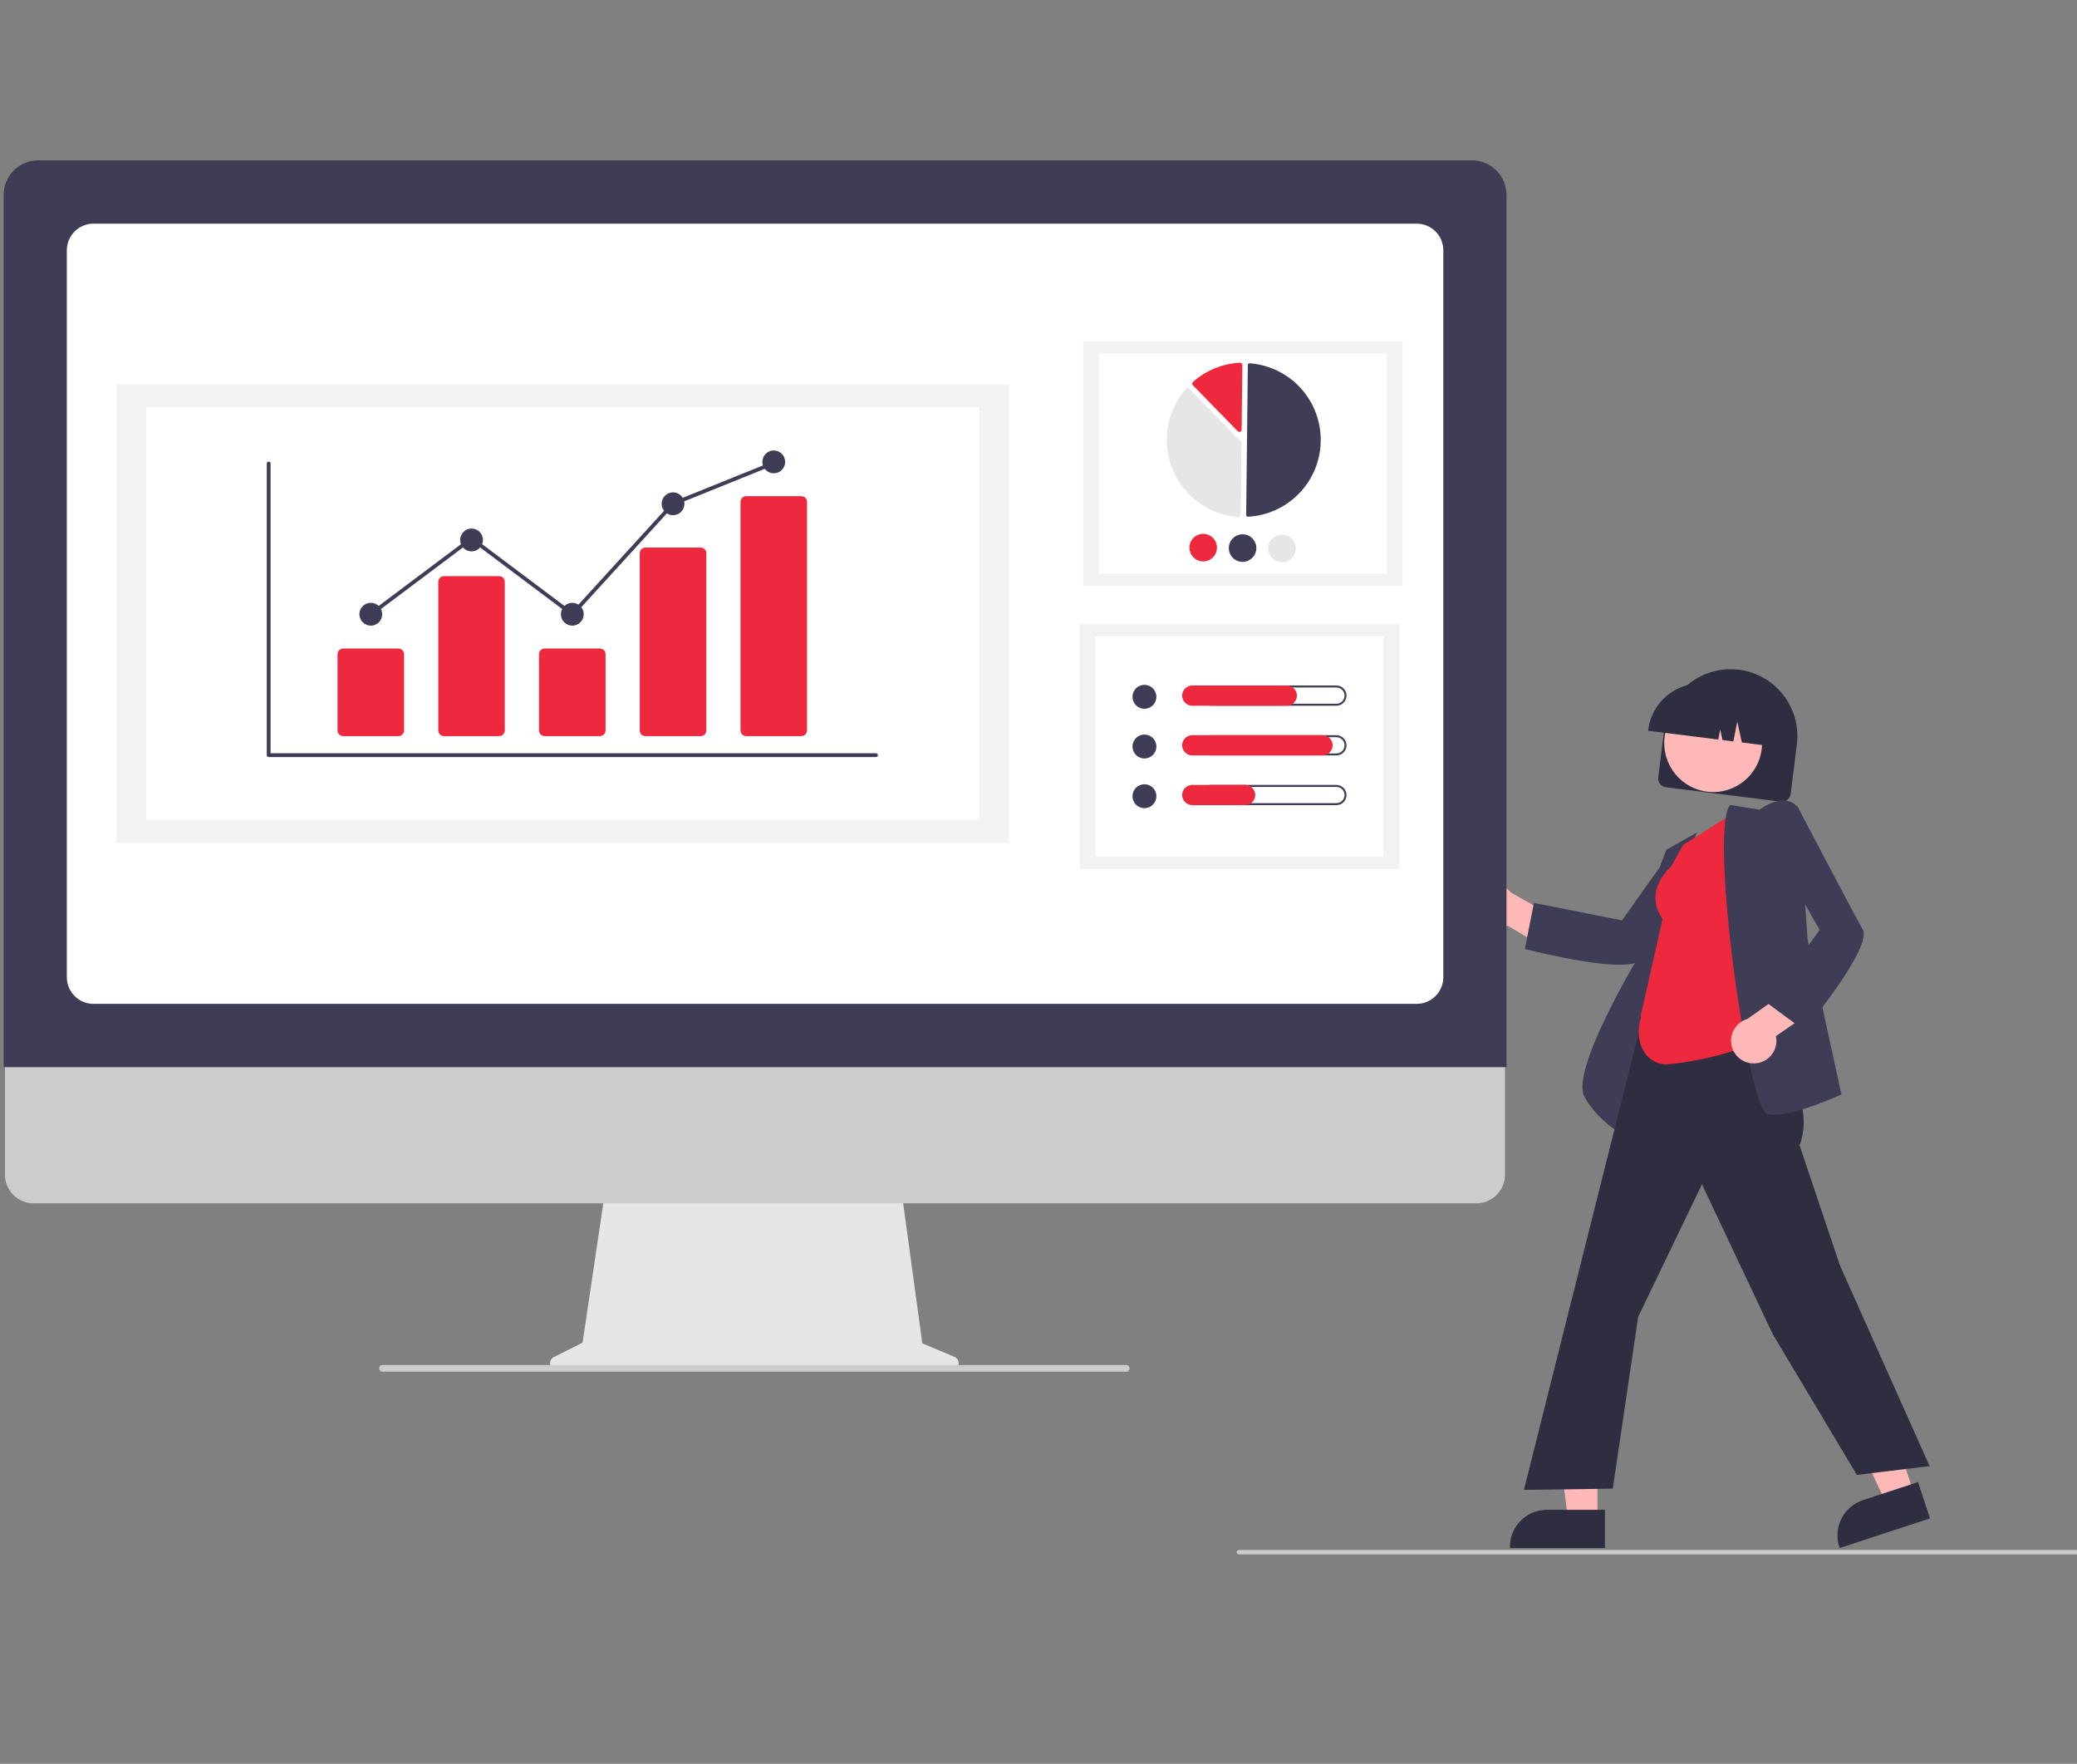<svg width="285" height="242" viewBox="0 0 285 242" fill="none" xmlns="http://www.w3.org/2000/svg">
<rect x="0" y="0" width="285" height="242" fill="#808080" stroke="none"/>
<g clip-path="url(#clip0_2194_41983)">
<path d="M227.541 106.643L228.387 99.85C228.687 97.436 229.933 95.24 231.85 93.746C233.766 92.252 236.197 91.582 238.607 91.883C241.017 92.184 243.209 93.432 244.7 95.352C246.192 97.272 246.861 99.707 246.56 102.121L245.714 108.915C245.673 109.239 245.506 109.533 245.249 109.734C244.991 109.935 244.665 110.025 244.341 109.985L228.609 108.019C228.285 107.978 227.991 107.81 227.791 107.552C227.591 107.294 227.501 106.968 227.541 106.643Z" fill="#2F2E41"/>
<path d="M235.075 108.67C238.783 108.67 241.789 105.659 241.789 101.944C241.789 98.23 238.783 95.219 235.075 95.219C231.367 95.219 228.361 98.23 228.361 101.944C228.361 105.659 231.367 108.67 235.075 108.67Z" fill="#FFB8B8"/>
<path d="M226.169 100.125C226.409 98.216 227.395 96.481 228.911 95.299C230.426 94.118 232.348 93.587 234.254 93.823L235.61 93.992C237.516 94.232 239.248 95.22 240.428 96.738C241.607 98.257 242.137 100.182 241.902 102.091L241.885 102.227L239.018 101.869L238.382 99.004L237.845 101.722L236.364 101.537L236.043 100.092L235.772 101.463L226.152 100.261L226.169 100.125Z" fill="#2F2E41"/>
<path d="M202.239 125.936C202.444 126.339 202.735 126.693 203.091 126.972C203.448 127.25 203.861 127.447 204.301 127.549C204.742 127.65 205.199 127.654 205.641 127.559C206.083 127.464 206.499 127.274 206.86 127L212.958 130.579L216.033 127.397L207.35 122.465C206.852 121.888 206.16 121.515 205.405 121.416C204.65 121.316 203.885 121.498 203.255 121.926C202.625 122.354 202.174 122.998 201.986 123.737C201.799 124.476 201.889 125.258 202.239 125.936Z" fill="#FFB8B8"/>
<path d="M222.226 132.366C217.728 132.366 209.813 130.349 209.375 130.236L209.236 130.201L210.482 123.882L222.571 126.275L229.139 117.01L236.68 116.242L236.469 116.519C236.371 116.648 226.651 129.466 225.138 131.616C224.757 132.159 223.666 132.366 222.226 132.366Z" fill="#3F3D56"/>
<path d="M223.431 156.079L223.251 155.993C223.213 155.975 219.391 154.113 217.412 150.478C215.442 146.86 224.664 131.512 225.309 130.447L225.318 125.573L228.636 116.601L232.867 114.206L229.234 122.696L223.431 156.079Z" fill="#3F3D56"/>
<path d="M219.192 208.465L215.148 208.465L213.225 192.841L219.192 192.842L219.192 208.465Z" fill="#FFB8B8"/>
<path d="M220.223 212.391L207.186 212.391V212.226C207.186 210.877 207.72 209.584 208.672 208.631C209.624 207.678 210.914 207.142 212.26 207.142H212.26L220.223 207.142L220.223 212.391Z" fill="#2F2E41"/>
<path d="M262.624 204.915L258.782 206.176L252.098 191.93L257.769 190.068L262.624 204.915Z" fill="#FFB8B8"/>
<path d="M264.824 208.325L252.434 212.391L252.383 212.234C251.964 210.953 252.07 209.558 252.678 208.355C253.286 207.152 254.346 206.241 255.625 205.821L255.626 205.821L263.193 203.337L264.824 208.325Z" fill="#2F2E41"/>
<path d="M254.796 202.361L243.269 183.084L233.539 162.488L224.782 180.681L221.304 204.243L209.105 204.413L209.154 204.222L227.821 129.917L242.442 132.105L241.776 141.772L242.172 142.337C245.475 147.037 248.89 151.896 246.931 157.135L252.484 173.65L264.774 201.149L254.796 202.361Z" fill="#2F2E41"/>
<path d="M228.487 146.021C226.369 146.021 223.952 143.597 225.206 139.46L225.125 139.401L228.136 126.071C225.508 122.306 228.973 119.198 229.298 118.92L230.952 115.938L238.251 111.301L241.944 142.038L241.889 142.09C239.222 144.646 230.264 146.021 228.487 146.021Z" fill="#EF293D"/>
<path d="M243.435 152.957C243.145 152.961 242.855 152.931 242.573 152.865C242.289 152.794 241.829 152.432 241.119 150.116C238.296 140.908 234.963 113.204 237.385 110.493L237.44 110.431L241.416 111.094C241.746 110.85 243.481 109.637 245.081 109.848C245.411 109.89 245.728 109.999 246.014 110.168C246.3 110.337 246.548 110.563 246.743 110.832L246.77 110.868L248.037 128.92L252.677 150.163L252.566 150.213C252.296 150.336 246.502 152.957 243.435 152.957Z" fill="#3F3D56"/>
<path d="M240.762 145.901C241.214 145.886 241.657 145.772 242.06 145.566C242.464 145.361 242.817 145.07 243.095 144.713C243.374 144.356 243.571 143.943 243.673 143.502C243.774 143.06 243.778 142.602 243.684 142.159L249.504 138.143L247.931 134.005L239.791 139.792C239.059 139.999 238.428 140.469 238.018 141.112C237.608 141.754 237.448 142.525 237.568 143.278C237.688 144.031 238.079 144.714 238.668 145.198C239.257 145.681 240.002 145.931 240.762 145.901Z" fill="#FFB8B8"/>
<path d="M247.583 141.361L242.398 137.553L249.686 127.598L244.093 117.712L246.595 110.545L246.757 110.854C246.832 110.997 254.301 125.25 255.604 127.534C256.959 129.91 248.053 140.789 247.674 141.251L247.583 141.361Z" fill="#3F3D56"/>
<path d="M130.968 186.166L126.556 184.305L123.529 162.147H83.221L79.94 184.214L75.993 186.191C75.804 186.286 75.653 186.442 75.563 186.633C75.474 186.825 75.451 187.041 75.5 187.247C75.548 187.453 75.665 187.636 75.83 187.768C75.996 187.899 76.201 187.97 76.412 187.97H130.604C130.821 187.97 131.03 187.895 131.198 187.758C131.365 187.621 131.48 187.43 131.523 187.217C131.566 187.005 131.534 186.784 131.433 186.592C131.332 186.401 131.167 186.25 130.968 186.166Z" fill="#E6E6E6"/>
<path d="M202.596 165.095H4.594C3.555 165.093 2.559 164.678 1.826 163.941C1.092 163.205 0.68 162.206 0.68 161.166V133.196H206.51V161.166C206.51 162.206 206.098 163.205 205.364 163.941C204.63 164.678 203.635 165.093 202.596 165.095Z" fill="#CCCCCC"/>
<path d="M206.718 146.415H0.5V26.737C0.501 25.481 1 24.277 1.887 23.389C2.773 22.501 3.975 22.001 5.229 22H201.989C203.242 22.001 204.444 22.501 205.331 23.389C206.218 24.277 206.716 25.481 206.718 26.737V146.415Z" fill="#3F3D56"/>
<path d="M194.4 137.729H12.816C11.849 137.728 10.922 137.342 10.239 136.658C9.555 135.973 9.171 135.045 9.17 134.077V34.338C9.171 33.37 9.555 32.442 10.239 31.757C10.922 31.072 11.849 30.687 12.816 30.686H194.4C195.367 30.687 196.294 31.072 196.977 31.757C197.66 32.442 198.045 33.37 198.046 34.338V134.077C198.045 135.045 197.66 135.973 196.977 136.658C196.294 137.342 195.367 137.728 194.4 137.729Z" fill="white"/>
<path d="M154.535 188.202H52.5C52.396 188.204 52.293 188.172 52.209 188.109C52.125 188.047 52.064 187.959 52.035 187.858C52.017 187.79 52.015 187.718 52.029 187.649C52.043 187.579 52.072 187.514 52.115 187.458C52.159 187.402 52.214 187.356 52.278 187.325C52.341 187.294 52.411 187.277 52.481 187.277H154.497C154.608 187.273 154.716 187.307 154.805 187.373C154.893 187.438 154.957 187.532 154.986 187.639C155.001 187.706 155.001 187.776 154.985 187.844C154.969 187.911 154.939 187.974 154.895 188.029C154.852 188.083 154.797 188.126 154.735 188.156C154.673 188.186 154.604 188.202 154.535 188.202Z" fill="#CCCCCC"/>
<path d="M192.464 46.811H148.621V80.365H192.464V46.811Z" fill="#F2F2F2"/>
<path d="M190.285 48.478H150.799V78.697H190.285V48.478Z" fill="white"/>
<path d="M171.234 70.893C171.24 70.893 171.245 70.893 171.25 70.893C173.923 70.753 176.442 69.598 178.296 67.664C180.149 65.729 181.197 63.16 181.227 60.479C181.257 57.798 180.267 55.207 178.457 53.231C176.648 51.255 174.155 50.044 171.486 49.844C171.453 49.842 171.42 49.846 171.388 49.857C171.357 49.868 171.328 49.885 171.304 49.908C171.28 49.93 171.26 49.957 171.247 49.987C171.234 50.017 171.227 50.049 171.226 50.082L170.996 70.65C170.996 70.714 171.02 70.775 171.065 70.821C171.11 70.867 171.171 70.893 171.234 70.893Z" fill="#3F3D56"/>
<path d="M162.979 53.245C163.061 53.246 163.139 53.28 163.196 53.338L170.264 60.579C170.293 60.608 170.315 60.643 170.33 60.68C170.345 60.718 170.353 60.758 170.352 60.799L170.242 70.641C170.242 70.683 170.233 70.725 170.216 70.763C170.199 70.802 170.174 70.837 170.142 70.865C170.111 70.894 170.074 70.916 170.034 70.93C169.994 70.944 169.952 70.949 169.909 70.946C167.944 70.799 166.059 70.105 164.465 68.944C162.872 67.782 161.633 66.198 160.889 64.37C160.144 62.542 159.923 60.543 160.251 58.596C160.579 56.649 161.442 54.833 162.743 53.35C162.771 53.318 162.806 53.292 162.844 53.274C162.883 53.256 162.925 53.246 162.967 53.245C162.971 53.245 162.975 53.245 162.979 53.245Z" fill="#E6E6E6"/>
<path d="M170.166 49.76C170.245 49.761 170.321 49.792 170.378 49.847C170.408 49.876 170.432 49.911 170.449 49.95C170.465 49.989 170.473 50.031 170.472 50.073L170.373 58.953C170.372 59.014 170.354 59.074 170.319 59.124C170.285 59.175 170.236 59.214 170.179 59.237C170.123 59.26 170.061 59.265 170.001 59.252C169.941 59.24 169.886 59.21 169.844 59.166L163.676 52.847C163.647 52.817 163.624 52.781 163.609 52.742C163.594 52.703 163.587 52.661 163.588 52.619C163.59 52.577 163.6 52.536 163.618 52.498C163.636 52.46 163.661 52.426 163.693 52.398C165.486 50.817 167.76 49.887 170.147 49.761C170.153 49.76 170.16 49.76 170.166 49.76Z" fill="#EF293D"/>
<path d="M166.989 75.158C166.984 75.533 166.869 75.898 166.658 76.207C166.447 76.516 166.149 76.755 165.802 76.895C165.455 77.034 165.074 77.068 164.708 76.99C164.342 76.913 164.007 76.729 163.746 76.461C163.484 76.193 163.308 75.854 163.239 75.486C163.171 75.117 163.212 74.737 163.359 74.392C163.506 74.048 163.752 73.755 164.065 73.55C164.378 73.346 164.745 73.239 165.119 73.243C165.62 73.249 166.099 73.454 166.449 73.813C166.8 74.172 166.994 74.656 166.989 75.158Z" fill="#EF293D"/>
<path d="M172.391 75.219C172.387 75.593 172.272 75.958 172.061 76.267C171.849 76.576 171.551 76.816 171.204 76.955C170.857 77.095 170.477 77.128 170.111 77.051C169.745 76.974 169.41 76.79 169.148 76.522C168.887 76.254 168.711 75.914 168.642 75.546C168.573 75.178 168.615 74.797 168.762 74.453C168.909 74.109 169.154 73.815 169.467 73.611C169.781 73.406 170.147 73.299 170.521 73.303C171.023 73.309 171.501 73.515 171.852 73.874C172.202 74.233 172.396 74.716 172.391 75.219Z" fill="#3F3D56"/>
<path d="M177.793 75.28C177.789 75.654 177.674 76.019 177.463 76.328C177.252 76.638 176.954 76.877 176.607 77.016C176.259 77.156 175.879 77.189 175.513 77.112C175.147 77.035 174.812 76.851 174.551 76.583C174.289 76.315 174.113 75.975 174.044 75.607C173.975 75.239 174.017 74.859 174.164 74.514C174.311 74.169 174.557 73.876 174.87 73.672C175.183 73.467 175.55 73.36 175.924 73.364C176.425 73.371 176.903 73.576 177.254 73.935C177.604 74.294 177.798 74.778 177.793 75.28Z" fill="#E6E6E6"/>
<path d="M192.001 85.645H148.158V119.199H192.001V85.645Z" fill="#F2F2F2"/>
<path d="M189.824 87.312H150.338V117.532H189.824V87.312Z" fill="white"/>
<path d="M157.036 97.244C157.941 97.244 158.675 96.509 158.675 95.602C158.675 94.695 157.941 93.96 157.036 93.96C156.13 93.96 155.396 94.695 155.396 95.602C155.396 96.509 156.13 97.244 157.036 97.244Z" fill="#3F3D56"/>
<path d="M183.379 94.324C183.525 94.324 183.67 94.352 183.805 94.408C183.94 94.464 184.063 94.546 184.167 94.65C184.27 94.753 184.352 94.876 184.408 95.011C184.464 95.147 184.493 95.291 184.493 95.438C184.493 95.584 184.464 95.729 184.408 95.865C184.352 96 184.27 96.123 184.167 96.226C184.063 96.33 183.94 96.412 183.805 96.467C183.67 96.523 183.525 96.552 183.379 96.552H166.136C165.841 96.552 165.559 96.434 165.35 96.225C165.142 96.017 165.024 95.733 165.024 95.438C165.024 95.142 165.142 94.859 165.35 94.65C165.559 94.441 165.841 94.324 166.136 94.324H183.379ZM183.379 94.051H166.136C165.954 94.051 165.774 94.087 165.606 94.156C165.438 94.226 165.285 94.328 165.156 94.457C165.027 94.585 164.925 94.738 164.856 94.907C164.786 95.075 164.75 95.256 164.75 95.438C164.75 95.62 164.786 95.801 164.856 95.969C164.925 96.137 165.027 96.29 165.156 96.419C165.285 96.548 165.438 96.65 165.606 96.719C165.774 96.789 165.954 96.825 166.136 96.825H183.379C183.561 96.825 183.741 96.789 183.91 96.719C184.078 96.65 184.231 96.548 184.359 96.419C184.488 96.29 184.59 96.137 184.66 95.969C184.73 95.801 184.765 95.62 184.765 95.438C184.765 95.256 184.73 95.075 184.66 94.907C184.59 94.738 184.488 94.585 184.359 94.457C184.231 94.328 184.078 94.226 183.91 94.156C183.741 94.087 183.561 94.051 183.379 94.051Z" fill="#3F3D56"/>
<path d="M176.575 96.825H163.595C163.228 96.825 162.876 96.678 162.616 96.418C162.357 96.158 162.211 95.806 162.211 95.438C162.211 95.07 162.357 94.717 162.616 94.457C162.876 94.197 163.228 94.051 163.595 94.051H176.575C176.943 94.051 177.295 94.197 177.554 94.457C177.814 94.717 177.96 95.07 177.96 95.438C177.96 95.806 177.814 96.158 177.554 96.418C177.295 96.678 176.943 96.825 176.575 96.825Z" fill="#EF293D"/>
<path d="M157.036 104.064C157.941 104.064 158.675 103.329 158.675 102.422C158.675 101.515 157.941 100.779 157.036 100.779C156.13 100.779 155.396 101.515 155.396 102.422C155.396 103.329 156.13 104.064 157.036 104.064Z" fill="#3F3D56"/>
<path d="M183.379 101.144C183.525 101.144 183.67 101.172 183.805 101.228C183.94 101.284 184.063 101.366 184.166 101.469C184.27 101.573 184.352 101.696 184.408 101.831C184.464 101.966 184.493 102.111 184.493 102.258C184.493 102.404 184.464 102.549 184.408 102.684C184.352 102.82 184.27 102.942 184.166 103.046C184.063 103.149 183.94 103.231 183.805 103.287C183.67 103.343 183.525 103.372 183.379 103.372H166.136C165.841 103.372 165.558 103.254 165.35 103.045C165.141 102.836 165.024 102.553 165.024 102.258C165.024 101.962 165.141 101.679 165.35 101.47C165.558 101.261 165.841 101.144 166.136 101.144H183.379ZM183.379 100.871H166.136C165.769 100.871 165.417 101.017 165.157 101.277C164.898 101.537 164.752 101.89 164.752 102.258C164.752 102.625 164.898 102.978 165.157 103.238C165.417 103.498 165.769 103.644 166.136 103.644H183.379C183.746 103.644 184.098 103.498 184.358 103.238C184.617 102.978 184.763 102.625 184.763 102.258C184.763 101.89 184.617 101.537 184.358 101.277C184.098 101.017 183.746 100.871 183.379 100.871Z" fill="#3F3D56"/>
<path d="M181.477 103.644H163.595C163.228 103.644 162.876 103.498 162.616 103.238C162.357 102.978 162.211 102.625 162.211 102.258C162.211 101.89 162.357 101.537 162.616 101.277C162.876 101.017 163.228 100.871 163.595 100.871H181.477C181.844 100.871 182.196 101.017 182.456 101.277C182.715 101.537 182.861 101.89 182.861 102.258C182.861 102.625 182.715 102.978 182.456 103.238C182.196 103.498 181.844 103.644 181.477 103.644Z" fill="#EF293D"/>
<path d="M157.036 110.884C157.941 110.884 158.675 110.149 158.675 109.241C158.675 108.334 157.941 107.599 157.036 107.599C156.13 107.599 155.396 108.334 155.396 109.241C155.396 110.149 156.13 110.884 157.036 110.884Z" fill="#3F3D56"/>
<path d="M183.379 107.964C183.525 107.963 183.67 107.992 183.805 108.048C183.94 108.104 184.063 108.186 184.166 108.289C184.27 108.393 184.352 108.516 184.408 108.651C184.464 108.786 184.493 108.931 184.493 109.078C184.493 109.224 184.464 109.369 184.408 109.504C184.352 109.639 184.27 109.762 184.166 109.866C184.063 109.969 183.94 110.051 183.805 110.107C183.67 110.163 183.525 110.192 183.379 110.191H166.136C165.841 110.191 165.558 110.074 165.35 109.865C165.141 109.656 165.024 109.373 165.024 109.078C165.024 108.782 165.141 108.499 165.35 108.29C165.558 108.081 165.841 107.964 166.136 107.964H183.379ZM183.379 107.691H166.136C165.769 107.691 165.417 107.837 165.157 108.097C164.898 108.357 164.752 108.71 164.752 109.078C164.752 109.445 164.898 109.798 165.157 110.058C165.417 110.318 165.769 110.464 166.136 110.464H183.379C183.746 110.464 184.098 110.318 184.358 110.058C184.617 109.798 184.763 109.445 184.763 109.078C184.763 108.71 184.617 108.357 184.358 108.097C184.098 107.837 183.746 107.691 183.379 107.691Z" fill="#3F3D56"/>
<path d="M170.857 110.464H163.595C163.413 110.464 163.233 110.429 163.065 110.359C162.897 110.29 162.744 110.188 162.615 110.059C162.486 109.93 162.384 109.777 162.315 109.609C162.245 109.44 162.209 109.26 162.209 109.078C162.209 108.895 162.245 108.715 162.315 108.546C162.384 108.378 162.486 108.225 162.615 108.096C162.744 107.968 162.897 107.865 163.065 107.796C163.233 107.726 163.413 107.691 163.595 107.691H170.857C171.224 107.691 171.575 107.838 171.834 108.098C172.093 108.358 172.239 108.71 172.239 109.078C172.239 109.445 172.093 109.797 171.834 110.057C171.575 110.317 171.224 110.464 170.857 110.464Z" fill="#EF293D"/>
<path d="M138.467 52.747H15.979V115.633H138.467V52.747Z" fill="#F2F2F2"/>
<path d="M134.384 55.872H20.061V112.508H134.384V55.872Z" fill="white"/>
<path d="M120.206 103.868H36.866C36.797 103.868 36.731 103.84 36.682 103.791C36.633 103.742 36.605 103.676 36.605 103.607V63.592C36.605 63.523 36.633 63.456 36.682 63.407C36.731 63.358 36.797 63.331 36.866 63.331C36.935 63.331 37.002 63.358 37.051 63.407C37.1 63.456 37.127 63.523 37.127 63.592V103.345H120.206C120.275 103.345 120.341 103.373 120.39 103.422C120.439 103.471 120.466 103.537 120.466 103.607C120.466 103.676 120.439 103.742 120.39 103.791C120.341 103.84 120.275 103.868 120.206 103.868Z" fill="#3F3D56"/>
<path d="M54.671 100.994H47.091C46.885 100.993 46.689 100.912 46.543 100.766C46.398 100.621 46.317 100.424 46.316 100.218V89.751C46.317 89.545 46.398 89.348 46.543 89.203C46.689 89.057 46.885 88.975 47.091 88.975H54.671C54.876 88.975 55.073 89.057 55.218 89.203C55.363 89.348 55.445 89.545 55.445 89.751V100.218C55.445 100.424 55.363 100.621 55.218 100.766C55.073 100.912 54.876 100.993 54.671 100.994Z" fill="#EF293D"/>
<path d="M68.495 100.994H60.915C60.71 100.994 60.513 100.912 60.368 100.766C60.222 100.621 60.141 100.424 60.141 100.218V79.822C60.141 79.617 60.222 79.42 60.368 79.274C60.513 79.129 60.71 79.047 60.915 79.047H68.495C68.7 79.047 68.897 79.129 69.042 79.274C69.187 79.42 69.269 79.617 69.269 79.822V100.218C69.269 100.424 69.187 100.621 69.042 100.766C68.897 100.912 68.7 100.994 68.495 100.994Z" fill="#EF293D"/>
<path d="M82.317 100.994H74.737C74.532 100.993 74.335 100.912 74.19 100.766C74.045 100.621 73.963 100.424 73.963 100.218V89.751C73.963 89.545 74.045 89.348 74.19 89.203C74.335 89.057 74.532 88.975 74.737 88.975H82.317C82.522 88.975 82.719 89.057 82.864 89.203C83.01 89.348 83.091 89.545 83.091 89.751V100.218C83.091 100.424 83.01 100.621 82.864 100.766C82.719 100.912 82.522 100.993 82.317 100.994Z" fill="#EF293D"/>
<path d="M96.141 100.994H88.561C88.361 100.998 88.167 100.922 88.022 100.784C87.876 100.645 87.792 100.454 87.787 100.253V75.868C87.792 75.667 87.876 75.476 88.022 75.338C88.167 75.199 88.361 75.123 88.561 75.128H96.141C96.342 75.123 96.536 75.199 96.681 75.338C96.826 75.476 96.911 75.667 96.916 75.868V100.253C96.911 100.454 96.826 100.645 96.681 100.784C96.536 100.922 96.342 100.998 96.141 100.994Z" fill="#EF293D"/>
<path d="M109.966 100.994H102.386C102.18 100.993 101.984 100.912 101.838 100.766C101.693 100.621 101.612 100.424 101.611 100.218V68.849C101.612 68.643 101.693 68.446 101.838 68.301C101.984 68.155 102.18 68.073 102.386 68.073H109.966C110.171 68.073 110.368 68.155 110.513 68.301C110.658 68.446 110.74 68.643 110.74 68.849V100.218C110.74 100.424 110.658 100.621 110.513 100.766C110.368 100.912 110.171 100.993 109.966 100.994Z" fill="#EF293D"/>
<path d="M50.881 85.84C51.746 85.84 52.446 85.138 52.446 84.272C52.446 83.406 51.746 82.705 50.881 82.705C50.017 82.705 49.316 83.406 49.316 84.272C49.316 85.138 50.017 85.84 50.881 85.84Z" fill="#3F3D56"/>
<path d="M64.706 75.65C65.57 75.65 66.27 74.949 66.27 74.083C66.27 73.217 65.57 72.515 64.706 72.515C63.841 72.515 63.141 73.217 63.141 74.083C63.141 74.949 63.841 75.65 64.706 75.65Z" fill="#3F3D56"/>
<path d="M78.528 85.84C79.392 85.84 80.093 85.138 80.093 84.272C80.093 83.406 79.392 82.705 78.528 82.705C77.663 82.705 76.963 83.406 76.963 84.272C76.963 85.138 77.663 85.84 78.528 85.84Z" fill="#3F3D56"/>
<path d="M92.352 70.686C93.216 70.686 93.917 69.984 93.917 69.118C93.917 68.253 93.216 67.551 92.352 67.551C91.488 67.551 90.787 68.253 90.787 69.118C90.787 69.984 91.488 70.686 92.352 70.686Z" fill="#3F3D56"/>
<path d="M106.174 64.939C107.039 64.939 107.739 64.237 107.739 63.371C107.739 62.505 107.039 61.803 106.174 61.803C105.31 61.803 104.609 62.505 104.609 63.371C104.609 64.237 105.31 64.939 106.174 64.939Z" fill="#3F3D56"/>
<path d="M78.562 84.623L64.706 74.227L51.039 84.481L50.727 84.063L64.706 73.574L78.496 83.921L92.2 68.898L92.255 68.876L106.078 63.297L106.273 63.782L92.505 69.339L78.562 84.623Z" fill="#3F3D56"/>
<path d="M285.198 213.265H169.994C169.914 213.265 169.837 213.233 169.78 213.176C169.723 213.119 169.691 213.042 169.691 212.962C169.691 212.882 169.723 212.805 169.78 212.748C169.837 212.691 169.914 212.659 169.994 212.659H285.198C285.278 212.659 285.355 212.691 285.411 212.748C285.468 212.805 285.5 212.882 285.5 212.962C285.5 213.042 285.468 213.119 285.411 213.176C285.355 213.233 285.278 213.265 285.198 213.265Z" fill="#CCCCCC"/>
</g>
<defs>
<clipPath id="clip0_2194_41983">
<rect width="285" height="242" fill="white"/>
</clipPath>
</defs>
</svg>
